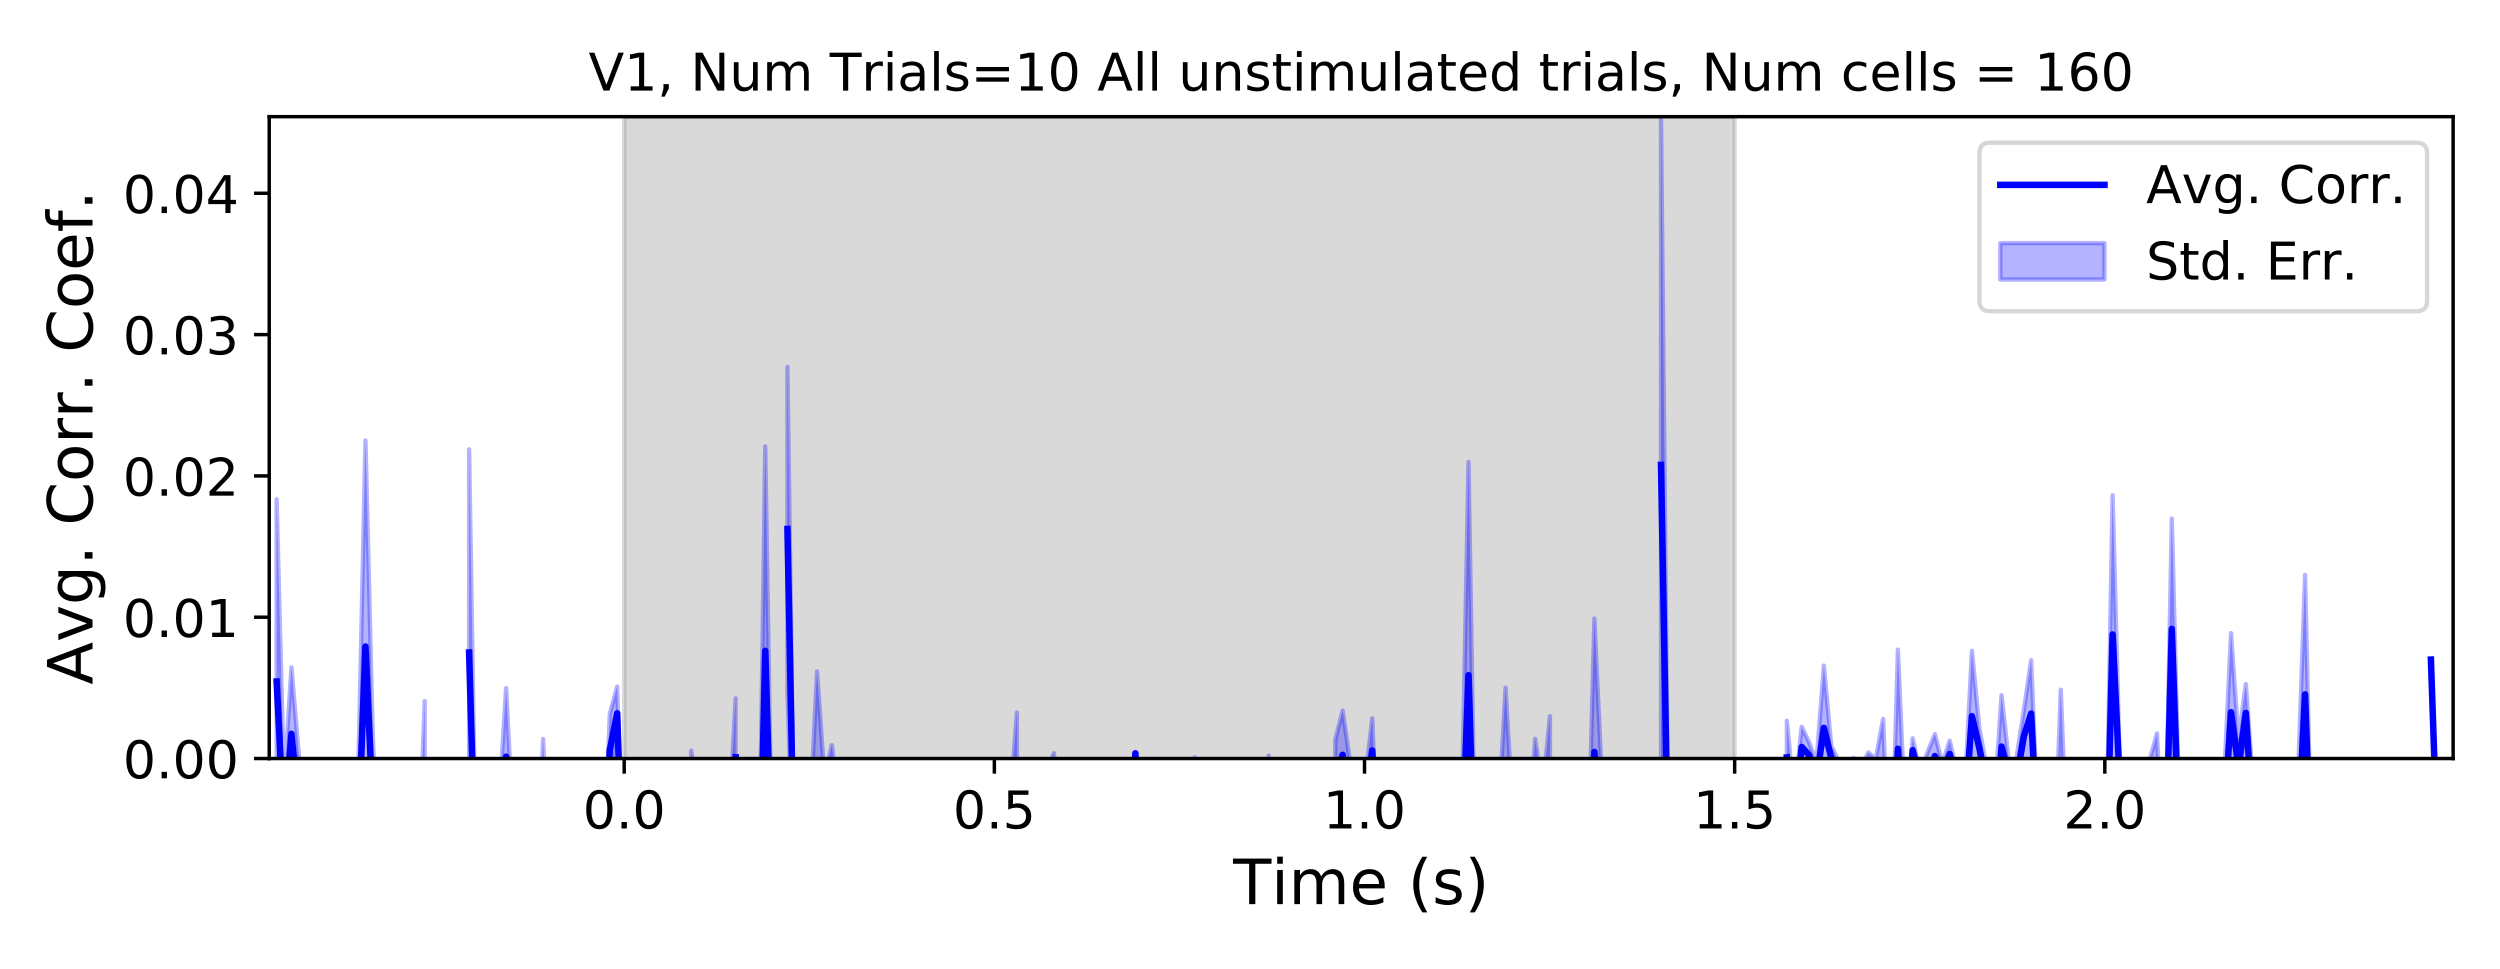 <?xml version="1.0" encoding="utf-8" standalone="no"?>
<!DOCTYPE svg PUBLIC "-//W3C//DTD SVG 1.1//EN"
  "http://www.w3.org/Graphics/SVG/1.1/DTD/svg11.dtd">
<!-- Created with matplotlib (https://matplotlib.org/) -->
<svg height="223.2pt" version="1.1" viewBox="0 0 576 223.2" width="576pt" xmlns="http://www.w3.org/2000/svg" xmlns:xlink="http://www.w3.org/1999/xlink">
 <defs>
  <style type="text/css">
*{stroke-linecap:butt;stroke-linejoin:round;}
  </style>
 </defs>
 <g id="figure_1">
  <g id="patch_1">
   <path d="M 0 223.2 
L 576 223.2 
L 576 0 
L 0 0 
z
" style="fill:#ffffff;"/>
  </g>
  <g id="axes_1">
   <g id="patch_2">
    <path d="M 62.03 174.76 
L 565.2 174.76 
L 565.2 26.88 
L 62.03 26.88 
z
" style="fill:#ffffff;"/>
   </g>
   <g id="PolyCollection_1">
    <path clip-path="url(#p600bf8680e)" d="M 143.816 266.775 
L 143.816 26.88 
L 399.666 26.88 
L 399.666 266.775 
L 399.666 266.775 
L 143.816 266.775 
z
" style="fill:#808080;fill-opacity:0.3;stroke:#808080;stroke-opacity:0.3;"/>
   </g>
   <g id="PolyCollection_2">
    <path clip-path="url(#p600bf8680e)" d="M 63.736 115.037 
L 63.736 198.993 
L 65.441 200.679 
L 67.147 184.41 
L 68.853 197.643 
L 70.558 207.416 
L 72.264 207.645 
L 73.97 207.645 
L 73.97 207.645 
L 73.97 207.645 
L 72.264 207.645 
L 70.558 188.658 
L 68.853 173.956 
L 67.147 153.76 
L 65.441 180.651 
L 63.736 115.037 
z
" style="fill:#0000ff;fill-opacity:0.3;stroke:#0000ff;stroke-opacity:0.3;"/>
    <path clip-path="url(#p600bf8680e)" d="M 80.792 208.006 
L 80.792 212.677 
L 82.498 206.455 
L 84.204 196.431 
L 85.909 202.317 
L 87.615 209.839 
L 89.321 211.862 
L 89.321 196.82 
L 89.321 196.82 
L 87.615 205.893 
L 85.909 170.189 
L 84.204 101.499 
L 82.498 180.061 
L 80.792 208.006 
z
" style="fill:#0000ff;fill-opacity:0.3;stroke:#0000ff;stroke-opacity:0.3;"/>
    <path clip-path="url(#p600bf8680e)" d="M 94.438 207.645 
L 94.438 207.645 
L 96.143 207.645 
L 97.849 213.146 
L 97.849 161.51 
L 97.849 161.51 
L 96.143 207.645 
L 94.438 207.645 
z
" style="fill:#0000ff;fill-opacity:0.3;stroke:#0000ff;stroke-opacity:0.3;"/>
    <path clip-path="url(#p600bf8680e)" d="M 101.26 212.033 
L 101.26 218.373 
L 102.966 207.645 
L 102.966 207.645 
L 102.966 207.645 
L 101.26 212.033 
z
" style="fill:#0000ff;fill-opacity:0.3;stroke:#0000ff;stroke-opacity:0.3;"/>
    <path clip-path="url(#p600bf8680e)" d="M 108.083 103.531 
L 108.083 197.127 
L 109.789 211.654 
L 111.494 208.567 
L 113.2 200.535 
L 114.905 202.766 
L 116.611 190.161 
L 118.317 205.148 
L 120.022 194.676 
L 121.728 219.495 
L 123.434 207.645 
L 125.139 201.229 
L 126.845 207.645 
L 126.845 207.645 
L 126.845 207.645 
L 125.139 170.252 
L 123.434 207.645 
L 121.728 192.12 
L 120.022 183.347 
L 118.317 192.304 
L 116.611 158.527 
L 114.905 186.304 
L 113.2 187.105 
L 111.494 182.092 
L 109.789 208.05 
L 108.083 103.531 
z
" style="fill:#0000ff;fill-opacity:0.3;stroke:#0000ff;stroke-opacity:0.3;"/>
    <path clip-path="url(#p600bf8680e)" d="M 133.668 214.866 
L 133.668 214.866 
L 133.668 214.866 
L 133.668 214.866 
z
" style="fill:#0000ff;fill-opacity:0.3;stroke:#0000ff;stroke-opacity:0.3;"/>
    <path clip-path="url(#p600bf8680e)" d="M 137.079 207.645 
L 137.079 207.645 
L 138.785 207.645 
L 140.49 181.188 
L 142.196 170.504 
L 143.902 221.212 
L 143.902 210.586 
L 143.902 210.586 
L 142.196 158.174 
L 140.49 164.521 
L 138.785 207.645 
L 137.079 207.645 
z
" style="fill:#0000ff;fill-opacity:0.3;stroke:#0000ff;stroke-opacity:0.3;"/>
    <path clip-path="url(#p600bf8680e)" d="M 147.313 207.645 
L 147.313 207.645 
L 149.019 207.645 
L 149.019 207.645 
L 149.019 207.645 
L 147.313 207.645 
z
" style="fill:#0000ff;fill-opacity:0.3;stroke:#0000ff;stroke-opacity:0.3;"/>
    <path clip-path="url(#p600bf8680e)" d="M 152.43 192.566 
L 152.43 207.064 
L 154.136 207.645 
L 155.841 207.645 
L 155.841 207.645 
L 155.841 207.645 
L 154.136 207.645 
L 152.43 192.566 
z
" style="fill:#0000ff;fill-opacity:0.3;stroke:#0000ff;stroke-opacity:0.3;"/>
    <path clip-path="url(#p600bf8680e)" d="M 159.253 172.955 
L 159.253 181.352 
L 160.958 191.83 
L 162.664 209.667 
L 164.37 207.645 
L 166.075 207.645 
L 167.781 205.141 
L 169.487 188.072 
L 169.487 160.878 
L 169.487 160.878 
L 167.781 193.051 
L 166.075 207.645 
L 164.37 207.645 
L 162.664 189.404 
L 160.958 183.093 
L 159.253 172.955 
z
" style="fill:#0000ff;fill-opacity:0.3;stroke:#0000ff;stroke-opacity:0.3;"/>
    <path clip-path="url(#p600bf8680e)" d="M 174.604 225.151 
L 174.604 225.151 
L 176.309 197.058 
L 178.015 207.645 
L 178.015 207.645 
L 178.015 207.645 
L 176.309 102.846 
L 174.604 225.151 
z
" style="fill:#0000ff;fill-opacity:0.3;stroke:#0000ff;stroke-opacity:0.3;"/>
    <path clip-path="url(#p600bf8680e)" d="M 181.426 84.53 
L 181.426 159.22 
L 183.132 210.701 
L 184.838 207.712 
L 186.543 209.165 
L 188.249 199.36 
L 189.955 196.275 
L 191.66 208.356 
L 193.366 204.595 
L 195.072 203.967 
L 196.777 201.41 
L 198.483 207.645 
L 200.189 208.821 
L 201.894 207.645 
L 203.6 223.69 
L 205.306 207.645 
L 207.011 206.568 
L 208.717 221.734 
L 210.423 193.58 
L 212.128 200.933 
L 213.834 207.645 
L 215.539 207.645 
L 217.245 210.89 
L 218.951 207.645 
L 218.951 207.645 
L 218.951 207.645 
L 217.245 197.684 
L 215.539 207.645 
L 213.834 207.645 
L 212.128 188.753 
L 210.423 178.115 
L 208.717 195.202 
L 207.011 195.703 
L 205.306 207.645 
L 203.6 209.266 
L 201.894 207.645 
L 200.189 207.729 
L 198.483 207.645 
L 196.777 180.955 
L 195.072 184.166 
L 193.366 185.696 
L 191.66 171.676 
L 189.955 179.397 
L 188.249 154.701 
L 186.543 189.599 
L 184.838 199.582 
L 183.132 207.954 
L 181.426 84.53 
z
" style="fill:#0000ff;fill-opacity:0.3;stroke:#0000ff;stroke-opacity:0.3;"/>
    <path clip-path="url(#p600bf8680e)" d="M 222.362 207.645 
L 222.362 207.645 
L 224.068 207.645 
L 225.773 207.645 
L 227.479 207.645 
L 229.185 207.645 
L 230.89 207.723 
L 232.596 206.934 
L 234.302 193.67 
L 234.302 164.168 
L 234.302 164.168 
L 232.596 186.35 
L 230.89 194.819 
L 229.185 207.645 
L 227.479 207.645 
L 225.773 207.645 
L 224.068 207.645 
L 222.362 207.645 
z
" style="fill:#0000ff;fill-opacity:0.3;stroke:#0000ff;stroke-opacity:0.3;"/>
    <path clip-path="url(#p600bf8680e)" d="M 237.713 207.645 
L 237.713 207.645 
L 239.419 207.941 
L 241.124 190.762 
L 242.83 187.992 
L 244.536 206.022 
L 246.241 213.378 
L 247.947 225.531 
L 247.947 210.714 
L 247.947 210.714 
L 246.241 208.496 
L 244.536 196.879 
L 242.83 173.547 
L 241.124 177.327 
L 239.419 194.813 
L 237.713 207.645 
z
" style="fill:#0000ff;fill-opacity:0.3;stroke:#0000ff;stroke-opacity:0.3;"/>
    <path clip-path="url(#p600bf8680e)" d="M 251.358 207.645 
L 251.358 207.645 
L 253.064 214.683 
L 254.77 212.913 
L 256.475 220.394 
L 256.475 212.803 
L 256.475 212.803 
L 254.77 201.774 
L 253.064 209.38 
L 251.358 207.645 
z
" style="fill:#0000ff;fill-opacity:0.3;stroke:#0000ff;stroke-opacity:0.3;"/>
    <path clip-path="url(#p600bf8680e)" d="M 259.887 207.645 
L 259.887 207.645 
L 261.592 173.563 
L 263.298 207.645 
L 265.004 207.645 
L 266.709 207.645 
L 268.415 207.645 
L 270.121 207.645 
L 271.826 207.645 
L 273.532 212.38 
L 275.238 204.293 
L 276.943 207.645 
L 278.649 207.645 
L 278.649 207.645 
L 278.649 207.645 
L 276.943 207.645 
L 275.238 174.459 
L 273.532 209.207 
L 271.826 207.645 
L 270.121 207.645 
L 268.415 207.645 
L 266.709 207.645 
L 265.004 207.645 
L 263.298 207.645 
L 261.592 173.563 
L 259.887 207.645 
z
" style="fill:#0000ff;fill-opacity:0.3;stroke:#0000ff;stroke-opacity:0.3;"/>
    <path clip-path="url(#p600bf8680e)" d="M 282.06 207.645 
L 282.06 207.645 
L 283.766 207.645 
L 285.472 257.17 
L 287.177 266.775 
L 288.883 230.628 
L 288.883 230.628 
L 288.883 230.628 
L 287.177 224.491 
L 285.472 226.661 
L 283.766 207.645 
L 282.06 207.645 
z
" style="fill:#0000ff;fill-opacity:0.3;stroke:#0000ff;stroke-opacity:0.3;"/>
    <path clip-path="url(#p600bf8680e)" d="M 292.294 174.068 
L 292.294 197.789 
L 294 225.858 
L 294 194.978 
L 294 194.978 
L 292.294 174.068 
z
" style="fill:#0000ff;fill-opacity:0.3;stroke:#0000ff;stroke-opacity:0.3;"/>
    <path clip-path="url(#p600bf8680e)" d="M 299.117 207.737 
L 299.117 209.302 
L 300.823 211.84 
L 302.528 207.645 
L 302.528 207.645 
L 302.528 207.645 
L 300.823 177.968 
L 299.117 207.737 
z
" style="fill:#0000ff;fill-opacity:0.3;stroke:#0000ff;stroke-opacity:0.3;"/>
    <path clip-path="url(#p600bf8680e)" d="M 307.645 170.431 
L 307.645 189.519 
L 309.351 184.091 
L 311.057 210.598 
L 312.762 202.045 
L 314.468 192.992 
L 316.173 180.338 
L 317.879 207.645 
L 319.585 209.71 
L 321.29 209.099 
L 322.996 207.777 
L 324.702 207.428 
L 326.407 217.882 
L 328.113 207.351 
L 329.819 215.574 
L 331.524 217.806 
L 333.23 207.645 
L 333.23 207.645 
L 333.23 207.645 
L 331.524 209.388 
L 329.819 189.122 
L 328.113 201.191 
L 326.407 188.625 
L 324.702 201.151 
L 322.996 195.315 
L 321.29 207.701 
L 319.585 201.307 
L 317.879 207.645 
L 316.173 165.491 
L 314.468 180.223 
L 312.762 175.008 
L 311.057 175.583 
L 309.351 163.736 
L 307.645 170.431 
z
" style="fill:#0000ff;fill-opacity:0.3;stroke:#0000ff;stroke-opacity:0.3;"/>
    <path clip-path="url(#p600bf8680e)" d="M 336.641 194.819 
L 336.641 208.765 
L 338.347 204.703 
L 340.053 212.2 
L 341.758 217.951 
L 341.758 208.686 
L 341.758 208.686 
L 340.053 209.957 
L 338.347 106.432 
L 336.641 194.819 
z
" style="fill:#0000ff;fill-opacity:0.3;stroke:#0000ff;stroke-opacity:0.3;"/>
    <path clip-path="url(#p600bf8680e)" d="M 345.17 189.589 
L 345.17 211.334 
L 346.875 193.868 
L 348.581 205.078 
L 350.287 213.472 
L 351.992 207.346 
L 353.698 199.05 
L 355.404 202.854 
L 357.109 191.388 
L 357.109 164.997 
L 357.109 164.997 
L 355.404 182.348 
L 353.698 170.229 
L 351.992 197.648 
L 350.287 208.961 
L 348.581 188.006 
L 346.875 158.457 
L 345.17 189.589 
z
" style="fill:#0000ff;fill-opacity:0.3;stroke:#0000ff;stroke-opacity:0.3;"/>
    <path clip-path="url(#p600bf8680e)" d="M 362.226 207.645 
L 362.226 207.645 
L 363.932 207.645 
L 365.638 207.645 
L 367.343 204.014 
L 369.049 206.049 
L 370.755 221.726 
L 372.46 207.645 
L 372.46 207.645 
L 372.46 207.645 
L 370.755 210.061 
L 369.049 179.002 
L 367.343 142.496 
L 365.638 207.645 
L 363.932 207.645 
L 362.226 207.645 
z
" style="fill:#0000ff;fill-opacity:0.3;stroke:#0000ff;stroke-opacity:0.3;"/>
    <path clip-path="url(#p600bf8680e)" d="M 377.577 210.661 
L 377.577 221.502 
L 379.283 207.645 
L 379.283 207.645 
L 379.283 207.645 
L 377.577 210.661 
z
" style="fill:#0000ff;fill-opacity:0.3;stroke:#0000ff;stroke-opacity:0.3;"/>
    <path clip-path="url(#p600bf8680e)" d="M 382.694 26.88 
L 382.694 187.341 
L 384.4 207.305 
L 386.106 207.645 
L 386.106 207.645 
L 386.106 207.645 
L 384.4 197.445 
L 382.694 26.88 
z
" style="fill:#0000ff;fill-opacity:0.3;stroke:#0000ff;stroke-opacity:0.3;"/>
    <path clip-path="url(#p600bf8680e)" d="M 389.517 207.645 
L 389.517 207.645 
L 391.223 220.333 
L 392.928 207.645 
L 394.634 207.645 
L 396.34 207.645 
L 396.34 207.645 
L 396.34 207.645 
L 394.634 207.645 
L 392.928 207.645 
L 391.223 208.927 
L 389.517 207.645 
z
" style="fill:#0000ff;fill-opacity:0.3;stroke:#0000ff;stroke-opacity:0.3;"/>
    <path clip-path="url(#p600bf8680e)" d="M 399.751 207.645 
L 399.751 207.645 
L 401.457 207.645 
L 403.162 207.645 
L 404.868 207.645 
L 404.868 207.645 
L 404.868 207.645 
L 403.162 207.645 
L 401.457 207.645 
L 399.751 207.645 
z
" style="fill:#0000ff;fill-opacity:0.3;stroke:#0000ff;stroke-opacity:0.3;"/>
    <path clip-path="url(#p600bf8680e)" d="M 411.691 166.035 
L 411.691 182.949 
L 413.396 194.505 
L 415.102 176.767 
L 416.807 176.936 
L 418.513 183.5 
L 420.219 182.06 
L 421.924 177.404 
L 423.63 182.278 
L 425.336 186.299 
L 427.041 179.787 
L 428.747 181.157 
L 430.453 179.141 
L 432.158 186.153 
L 433.864 206.985 
L 435.57 207.645 
L 437.275 195.37 
L 438.981 205.262 
L 440.687 175.614 
L 442.392 181.917 
L 444.098 195.485 
L 445.804 179.295 
L 447.509 180.245 
L 449.215 176.803 
L 450.921 182.035 
L 452.626 193.287 
L 454.332 180.055 
L 456.038 177.011 
L 457.743 185.219 
L 459.449 206.864 
L 461.155 183.881 
L 462.86 181.242 
L 464.566 184.956 
L 466.272 175.728 
L 467.977 176.713 
L 469.683 204.074 
L 471.389 211.376 
L 473.094 207.744 
L 474.8 198.431 
L 476.506 207.455 
L 478.211 207.561 
L 479.917 207.645 
L 481.623 207.645 
L 483.328 207.645 
L 485.034 218.197 
L 486.74 178.253 
L 488.445 184.668 
L 490.151 190.413 
L 491.857 214.761 
L 493.562 185.359 
L 495.268 183.034 
L 496.974 192.841 
L 498.679 207.645 
L 500.385 170.322 
L 502.091 201.578 
L 503.796 202.686 
L 505.502 192.946 
L 505.502 180.625 
L 505.502 180.625 
L 503.796 189.539 
L 502.091 186.376 
L 500.385 119.479 
L 498.679 207.645 
L 496.974 168.972 
L 495.268 175.122 
L 493.562 178.93 
L 491.857 206.234 
L 490.151 181.046 
L 488.445 177.892 
L 486.74 114.118 
L 485.034 209.456 
L 483.328 207.645 
L 481.623 207.645 
L 479.917 207.645 
L 478.211 184.203 
L 476.506 201.962 
L 474.8 158.913 
L 473.094 205.794 
L 471.389 202.937 
L 469.683 193.054 
L 467.977 152.098 
L 466.272 163.773 
L 464.566 174.772 
L 462.86 175.626 
L 461.155 160.154 
L 459.449 185.589 
L 457.743 177 
L 456.038 167.703 
L 454.332 149.967 
L 452.626 183.298 
L 450.921 177.959 
L 449.215 170.637 
L 447.509 175.9 
L 445.804 169.118 
L 444.098 173.306 
L 442.392 177.872 
L 440.687 170.104 
L 438.981 188.751 
L 437.275 149.667 
L 435.57 207.645 
L 433.864 165.625 
L 432.158 174.834 
L 430.453 173.361 
L 428.747 176.939 
L 427.041 174.598 
L 425.336 180.272 
L 423.63 175.317 
L 421.924 171.825 
L 420.219 153.354 
L 418.513 175.685 
L 416.807 170.991 
L 415.102 167.445 
L 413.396 183.901 
L 411.691 166.035 
z
" style="fill:#0000ff;fill-opacity:0.3;stroke:#0000ff;stroke-opacity:0.3;"/>
    <path clip-path="url(#p600bf8680e)" d="M 508.913 211.838 
L 508.913 232.084 
L 510.619 210.685 
L 512.325 198.916 
L 514.03 182.308 
L 515.736 183.242 
L 517.441 170.93 
L 519.147 199.579 
L 520.853 207.645 
L 522.558 205.396 
L 524.264 214.889 
L 524.264 209.576 
L 524.264 209.576 
L 522.558 185.717 
L 520.853 207.645 
L 519.147 181.019 
L 517.441 157.606 
L 515.736 170.311 
L 514.03 145.867 
L 512.325 181.884 
L 510.619 207.952 
L 508.913 211.838 
z
" style="fill:#0000ff;fill-opacity:0.3;stroke:#0000ff;stroke-opacity:0.3;"/>
    <path clip-path="url(#p600bf8680e)" d="M 527.675 207.645 
L 527.675 207.645 
L 529.381 206.619 
L 531.087 187.522 
L 532.792 207.645 
L 534.498 207.645 
L 536.204 198.737 
L 537.909 193.694 
L 539.615 210.292 
L 541.321 225.271 
L 543.026 215.444 
L 544.732 213.546 
L 546.438 206.002 
L 548.143 214.417 
L 549.849 214.592 
L 551.555 207.645 
L 553.26 210.023 
L 554.966 217.82 
L 556.672 225.589 
L 556.672 210.724 
L 556.672 210.724 
L 554.966 207.206 
L 553.26 197.106 
L 551.555 207.645 
L 549.849 208.347 
L 548.143 208.807 
L 546.438 191.383 
L 544.732 176.897 
L 543.026 208.433 
L 541.321 212.127 
L 539.615 208.015 
L 537.909 175.439 
L 536.204 180.053 
L 534.498 207.645 
L 532.792 207.645 
L 531.087 132.468 
L 529.381 181.167 
L 527.675 207.645 
z
" style="fill:#0000ff;fill-opacity:0.3;stroke:#0000ff;stroke-opacity:0.3;"/>
    <path clip-path="url(#p600bf8680e)" d="M 560.083 151.966 
L 560.083 151.966 
L 561.789 209.436 
L 563.494 207.645 
L 563.494 207.645 
L 563.494 207.645 
L 561.789 194.179 
L 560.083 151.966 
z
" style="fill:#0000ff;fill-opacity:0.3;stroke:#0000ff;stroke-opacity:0.3;"/>
   </g>
   <g id="matplotlib.axis_1">
    <g id="xtick_1">
     <g id="line2d_1">
      <defs>
       <path d="M 0 0 
L 0 3.5 
" id="m09fbb7db2d" style="stroke:#000000;stroke-width:0.8;"/>
      </defs>
      <g>
       <use style="stroke:#000000;stroke-width:0.8;" x="143.816" xlink:href="#m09fbb7db2d" y="174.76"/>
      </g>
     </g>
     <g id="text_1">
      <!-- 0.0 -->
      <defs>
       <path d="M 31.781 66.406 
Q 24.172 66.406 20.328 58.906 
Q 16.5 51.422 16.5 36.375 
Q 16.5 21.391 20.328 13.891 
Q 24.172 6.391 31.781 6.391 
Q 39.453 6.391 43.281 13.891 
Q 47.125 21.391 47.125 36.375 
Q 47.125 51.422 43.281 58.906 
Q 39.453 66.406 31.781 66.406 
z
M 31.781 74.219 
Q 44.047 74.219 50.516 64.516 
Q 56.984 54.828 56.984 36.375 
Q 56.984 17.969 50.516 8.266 
Q 44.047 -1.422 31.781 -1.422 
Q 19.531 -1.422 13.062 8.266 
Q 6.594 17.969 6.594 36.375 
Q 6.594 54.828 13.062 64.516 
Q 19.531 74.219 31.781 74.219 
z
" id="DejaVuSans-48"/>
       <path d="M 10.688 12.406 
L 21 12.406 
L 21 0 
L 10.688 0 
z
" id="DejaVuSans-46"/>
      </defs>
      <g transform="translate(134.275 190.878)scale(0.12 -0.12)">
       <use xlink:href="#DejaVuSans-48"/>
       <use x="63.623" xlink:href="#DejaVuSans-46"/>
       <use x="95.41" xlink:href="#DejaVuSans-48"/>
      </g>
     </g>
    </g>
    <g id="xtick_2">
     <g id="line2d_2">
      <g>
       <use style="stroke:#000000;stroke-width:0.8;" x="229.099" xlink:href="#m09fbb7db2d" y="174.76"/>
      </g>
     </g>
     <g id="text_2">
      <!-- 0.5 -->
      <defs>
       <path d="M 10.797 72.906 
L 49.516 72.906 
L 49.516 64.594 
L 19.828 64.594 
L 19.828 46.734 
Q 21.969 47.469 24.109 47.828 
Q 26.266 48.188 28.422 48.188 
Q 40.625 48.188 47.75 41.5 
Q 54.891 34.812 54.891 23.391 
Q 54.891 11.625 47.562 5.094 
Q 40.234 -1.422 26.906 -1.422 
Q 22.312 -1.422 17.547 -0.641 
Q 12.797 0.141 7.719 1.703 
L 7.719 11.625 
Q 12.109 9.234 16.797 8.062 
Q 21.484 6.891 26.703 6.891 
Q 35.156 6.891 40.078 11.328 
Q 45.016 15.766 45.016 23.391 
Q 45.016 31 40.078 35.438 
Q 35.156 39.891 26.703 39.891 
Q 22.75 39.891 18.812 39.016 
Q 14.891 38.141 10.797 36.281 
z
" id="DejaVuSans-53"/>
      </defs>
      <g transform="translate(219.558 190.878)scale(0.12 -0.12)">
       <use xlink:href="#DejaVuSans-48"/>
       <use x="63.623" xlink:href="#DejaVuSans-46"/>
       <use x="95.41" xlink:href="#DejaVuSans-53"/>
      </g>
     </g>
    </g>
    <g id="xtick_3">
     <g id="line2d_3">
      <g>
       <use style="stroke:#000000;stroke-width:0.8;" x="314.383" xlink:href="#m09fbb7db2d" y="174.76"/>
      </g>
     </g>
     <g id="text_3">
      <!-- 1.0 -->
      <defs>
       <path d="M 12.406 8.297 
L 28.516 8.297 
L 28.516 63.922 
L 10.984 60.406 
L 10.984 69.391 
L 28.422 72.906 
L 38.281 72.906 
L 38.281 8.297 
L 54.391 8.297 
L 54.391 0 
L 12.406 0 
z
" id="DejaVuSans-49"/>
      </defs>
      <g transform="translate(304.841 190.878)scale(0.12 -0.12)">
       <use xlink:href="#DejaVuSans-49"/>
       <use x="63.623" xlink:href="#DejaVuSans-46"/>
       <use x="95.41" xlink:href="#DejaVuSans-48"/>
      </g>
     </g>
    </g>
    <g id="xtick_4">
     <g id="line2d_4">
      <g>
       <use style="stroke:#000000;stroke-width:0.8;" x="399.666" xlink:href="#m09fbb7db2d" y="174.76"/>
      </g>
     </g>
     <g id="text_4">
      <!-- 1.5 -->
      <g transform="translate(390.124 190.878)scale(0.12 -0.12)">
       <use xlink:href="#DejaVuSans-49"/>
       <use x="63.623" xlink:href="#DejaVuSans-46"/>
       <use x="95.41" xlink:href="#DejaVuSans-53"/>
      </g>
     </g>
    </g>
    <g id="xtick_5">
     <g id="line2d_5">
      <g>
       <use style="stroke:#000000;stroke-width:0.8;" x="484.949" xlink:href="#m09fbb7db2d" y="174.76"/>
      </g>
     </g>
     <g id="text_5">
      <!-- 2.0 -->
      <defs>
       <path d="M 19.188 8.297 
L 53.609 8.297 
L 53.609 0 
L 7.328 0 
L 7.328 8.297 
Q 12.938 14.109 22.625 23.891 
Q 32.328 33.688 34.812 36.531 
Q 39.547 41.844 41.422 45.531 
Q 43.312 49.219 43.312 52.781 
Q 43.312 58.594 39.234 62.25 
Q 35.156 65.922 28.609 65.922 
Q 23.969 65.922 18.812 64.312 
Q 13.672 62.703 7.812 59.422 
L 7.812 69.391 
Q 13.766 71.781 18.938 73 
Q 24.125 74.219 28.422 74.219 
Q 39.75 74.219 46.484 68.547 
Q 53.219 62.891 53.219 53.422 
Q 53.219 48.922 51.531 44.891 
Q 49.859 40.875 45.406 35.406 
Q 44.188 33.984 37.641 27.219 
Q 31.109 20.453 19.188 8.297 
z
" id="DejaVuSans-50"/>
      </defs>
      <g transform="translate(475.407 190.878)scale(0.12 -0.12)">
       <use xlink:href="#DejaVuSans-50"/>
       <use x="63.623" xlink:href="#DejaVuSans-46"/>
       <use x="95.41" xlink:href="#DejaVuSans-48"/>
      </g>
     </g>
    </g>
    <g id="text_6">
     <!-- Time (s) -->
     <defs>
      <path d="M -0.297 72.906 
L 61.375 72.906 
L 61.375 64.594 
L 35.5 64.594 
L 35.5 0 
L 25.594 0 
L 25.594 64.594 
L -0.297 64.594 
z
" id="DejaVuSans-84"/>
      <path d="M 9.422 54.688 
L 18.406 54.688 
L 18.406 0 
L 9.422 0 
z
M 9.422 75.984 
L 18.406 75.984 
L 18.406 64.594 
L 9.422 64.594 
z
" id="DejaVuSans-105"/>
      <path d="M 52 44.188 
Q 55.375 50.25 60.062 53.125 
Q 64.75 56 71.094 56 
Q 79.641 56 84.281 50.016 
Q 88.922 44.047 88.922 33.016 
L 88.922 0 
L 79.891 0 
L 79.891 32.719 
Q 79.891 40.578 77.094 44.375 
Q 74.312 48.188 68.609 48.188 
Q 61.625 48.188 57.562 43.547 
Q 53.516 38.922 53.516 30.906 
L 53.516 0 
L 44.484 0 
L 44.484 32.719 
Q 44.484 40.625 41.703 44.406 
Q 38.922 48.188 33.109 48.188 
Q 26.219 48.188 22.156 43.531 
Q 18.109 38.875 18.109 30.906 
L 18.109 0 
L 9.078 0 
L 9.078 54.688 
L 18.109 54.688 
L 18.109 46.188 
Q 21.188 51.219 25.484 53.609 
Q 29.781 56 35.688 56 
Q 41.656 56 45.828 52.969 
Q 50 49.953 52 44.188 
z
" id="DejaVuSans-109"/>
      <path d="M 56.203 29.594 
L 56.203 25.203 
L 14.891 25.203 
Q 15.484 15.922 20.484 11.062 
Q 25.484 6.203 34.422 6.203 
Q 39.594 6.203 44.453 7.469 
Q 49.312 8.734 54.109 11.281 
L 54.109 2.781 
Q 49.266 0.734 44.188 -0.344 
Q 39.109 -1.422 33.891 -1.422 
Q 20.797 -1.422 13.156 6.188 
Q 5.516 13.812 5.516 26.812 
Q 5.516 40.234 12.766 48.109 
Q 20.016 56 32.328 56 
Q 43.359 56 49.781 48.891 
Q 56.203 41.797 56.203 29.594 
z
M 47.219 32.234 
Q 47.125 39.594 43.094 43.984 
Q 39.062 48.391 32.422 48.391 
Q 24.906 48.391 20.391 44.141 
Q 15.875 39.891 15.188 32.172 
z
" id="DejaVuSans-101"/>
      <path id="DejaVuSans-32"/>
      <path d="M 31 75.875 
Q 24.469 64.656 21.281 53.656 
Q 18.109 42.672 18.109 31.391 
Q 18.109 20.125 21.312 9.062 
Q 24.516 -2 31 -13.188 
L 23.188 -13.188 
Q 15.875 -1.703 12.234 9.375 
Q 8.594 20.453 8.594 31.391 
Q 8.594 42.281 12.203 53.312 
Q 15.828 64.359 23.188 75.875 
z
" id="DejaVuSans-40"/>
      <path d="M 44.281 53.078 
L 44.281 44.578 
Q 40.484 46.531 36.375 47.5 
Q 32.281 48.484 27.875 48.484 
Q 21.188 48.484 17.844 46.438 
Q 14.5 44.391 14.5 40.281 
Q 14.5 37.156 16.891 35.375 
Q 19.281 33.594 26.516 31.984 
L 29.594 31.297 
Q 39.156 29.25 43.188 25.516 
Q 47.219 21.781 47.219 15.094 
Q 47.219 7.469 41.188 3.016 
Q 35.156 -1.422 24.609 -1.422 
Q 20.219 -1.422 15.453 -0.562 
Q 10.688 0.297 5.422 2 
L 5.422 11.281 
Q 10.406 8.688 15.234 7.391 
Q 20.062 6.109 24.812 6.109 
Q 31.156 6.109 34.562 8.281 
Q 37.984 10.453 37.984 14.406 
Q 37.984 18.062 35.516 20.016 
Q 33.062 21.969 24.703 23.781 
L 21.578 24.516 
Q 13.234 26.266 9.516 29.906 
Q 5.812 33.547 5.812 39.891 
Q 5.812 47.609 11.281 51.797 
Q 16.75 56 26.812 56 
Q 31.781 56 36.172 55.266 
Q 40.578 54.547 44.281 53.078 
z
" id="DejaVuSans-115"/>
      <path d="M 8.016 75.875 
L 15.828 75.875 
Q 23.141 64.359 26.781 53.312 
Q 30.422 42.281 30.422 31.391 
Q 30.422 20.453 26.781 9.375 
Q 23.141 -1.703 15.828 -13.188 
L 8.016 -13.188 
Q 14.5 -2 17.703 9.062 
Q 20.906 20.125 20.906 31.391 
Q 20.906 42.672 17.703 53.656 
Q 14.5 64.656 8.016 75.875 
z
" id="DejaVuSans-41"/>
     </defs>
     <g transform="translate(284.12 208.315)scale(0.144 -0.144)">
      <use xlink:href="#DejaVuSans-84"/>
      <use x="61.037" xlink:href="#DejaVuSans-105"/>
      <use x="88.82" xlink:href="#DejaVuSans-109"/>
      <use x="186.232" xlink:href="#DejaVuSans-101"/>
      <use x="247.756" xlink:href="#DejaVuSans-32"/>
      <use x="279.543" xlink:href="#DejaVuSans-40"/>
      <use x="318.557" xlink:href="#DejaVuSans-115"/>
      <use x="370.656" xlink:href="#DejaVuSans-41"/>
     </g>
    </g>
   </g>
   <g id="matplotlib.axis_2">
    <g id="ytick_1">
     <g id="line2d_6">
      <defs>
       <path d="M 0 0 
L -3.5 0 
" id="mec4d82c463" style="stroke:#000000;stroke-width:0.8;"/>
      </defs>
      <g>
       <use style="stroke:#000000;stroke-width:0.8;" x="62.03" xlink:href="#mec4d82c463" y="174.76"/>
      </g>
     </g>
     <g id="text_7">
      <!-- 0.00 -->
      <g transform="translate(28.311 179.319)scale(0.12 -0.12)">
       <use xlink:href="#DejaVuSans-48"/>
       <use x="63.623" xlink:href="#DejaVuSans-46"/>
       <use x="95.41" xlink:href="#DejaVuSans-48"/>
       <use x="159.033" xlink:href="#DejaVuSans-48"/>
      </g>
     </g>
    </g>
    <g id="ytick_2">
     <g id="line2d_7">
      <g>
       <use style="stroke:#000000;stroke-width:0.8;" x="62.03" xlink:href="#mec4d82c463" y="142.204"/>
      </g>
     </g>
     <g id="text_8">
      <!-- 0.01 -->
      <g transform="translate(28.311 146.763)scale(0.12 -0.12)">
       <use xlink:href="#DejaVuSans-48"/>
       <use x="63.623" xlink:href="#DejaVuSans-46"/>
       <use x="95.41" xlink:href="#DejaVuSans-48"/>
       <use x="159.033" xlink:href="#DejaVuSans-49"/>
      </g>
     </g>
    </g>
    <g id="ytick_3">
     <g id="line2d_8">
      <g>
       <use style="stroke:#000000;stroke-width:0.8;" x="62.03" xlink:href="#mec4d82c463" y="109.648"/>
      </g>
     </g>
     <g id="text_9">
      <!-- 0.02 -->
      <g transform="translate(28.311 114.207)scale(0.12 -0.12)">
       <use xlink:href="#DejaVuSans-48"/>
       <use x="63.623" xlink:href="#DejaVuSans-46"/>
       <use x="95.41" xlink:href="#DejaVuSans-48"/>
       <use x="159.033" xlink:href="#DejaVuSans-50"/>
      </g>
     </g>
    </g>
    <g id="ytick_4">
     <g id="line2d_9">
      <g>
       <use style="stroke:#000000;stroke-width:0.8;" x="62.03" xlink:href="#mec4d82c463" y="77.091"/>
      </g>
     </g>
     <g id="text_10">
      <!-- 0.03 -->
      <defs>
       <path d="M 40.578 39.312 
Q 47.656 37.797 51.625 33 
Q 55.609 28.219 55.609 21.188 
Q 55.609 10.406 48.188 4.484 
Q 40.766 -1.422 27.094 -1.422 
Q 22.516 -1.422 17.656 -0.516 
Q 12.797 0.391 7.625 2.203 
L 7.625 11.719 
Q 11.719 9.328 16.594 8.109 
Q 21.484 6.891 26.812 6.891 
Q 36.078 6.891 40.938 10.547 
Q 45.797 14.203 45.797 21.188 
Q 45.797 27.641 41.281 31.266 
Q 36.766 34.906 28.719 34.906 
L 20.219 34.906 
L 20.219 43.016 
L 29.109 43.016 
Q 36.375 43.016 40.234 45.922 
Q 44.094 48.828 44.094 54.297 
Q 44.094 59.906 40.109 62.906 
Q 36.141 65.922 28.719 65.922 
Q 24.656 65.922 20.016 65.031 
Q 15.375 64.156 9.812 62.312 
L 9.812 71.094 
Q 15.438 72.656 20.344 73.438 
Q 25.25 74.219 29.594 74.219 
Q 40.828 74.219 47.359 69.109 
Q 53.906 64.016 53.906 55.328 
Q 53.906 49.266 50.438 45.094 
Q 46.969 40.922 40.578 39.312 
z
" id="DejaVuSans-51"/>
      </defs>
      <g transform="translate(28.311 81.65)scale(0.12 -0.12)">
       <use xlink:href="#DejaVuSans-48"/>
       <use x="63.623" xlink:href="#DejaVuSans-46"/>
       <use x="95.41" xlink:href="#DejaVuSans-48"/>
       <use x="159.033" xlink:href="#DejaVuSans-51"/>
      </g>
     </g>
    </g>
    <g id="ytick_5">
     <g id="line2d_10">
      <g>
       <use style="stroke:#000000;stroke-width:0.8;" x="62.03" xlink:href="#mec4d82c463" y="44.535"/>
      </g>
     </g>
     <g id="text_11">
      <!-- 0.04 -->
      <defs>
       <path d="M 37.797 64.312 
L 12.891 25.391 
L 37.797 25.391 
z
M 35.203 72.906 
L 47.609 72.906 
L 47.609 25.391 
L 58.016 25.391 
L 58.016 17.188 
L 47.609 17.188 
L 47.609 0 
L 37.797 0 
L 37.797 17.188 
L 4.891 17.188 
L 4.891 26.703 
z
" id="DejaVuSans-52"/>
      </defs>
      <g transform="translate(28.311 49.094)scale(0.12 -0.12)">
       <use xlink:href="#DejaVuSans-48"/>
       <use x="63.623" xlink:href="#DejaVuSans-46"/>
       <use x="95.41" xlink:href="#DejaVuSans-48"/>
       <use x="159.033" xlink:href="#DejaVuSans-52"/>
      </g>
     </g>
    </g>
    <g id="text_12">
     <!-- Avg. Corr. Coef. -->
     <defs>
      <path d="M 34.188 63.188 
L 20.797 26.906 
L 47.609 26.906 
z
M 28.609 72.906 
L 39.797 72.906 
L 67.578 0 
L 57.328 0 
L 50.688 18.703 
L 17.828 18.703 
L 11.188 0 
L 0.781 0 
z
" id="DejaVuSans-65"/>
      <path d="M 2.984 54.688 
L 12.5 54.688 
L 29.594 8.797 
L 46.688 54.688 
L 56.203 54.688 
L 35.688 0 
L 23.484 0 
z
" id="DejaVuSans-118"/>
      <path d="M 45.406 27.984 
Q 45.406 37.75 41.375 43.109 
Q 37.359 48.484 30.078 48.484 
Q 22.859 48.484 18.828 43.109 
Q 14.797 37.75 14.797 27.984 
Q 14.797 18.266 18.828 12.891 
Q 22.859 7.516 30.078 7.516 
Q 37.359 7.516 41.375 12.891 
Q 45.406 18.266 45.406 27.984 
z
M 54.391 6.781 
Q 54.391 -7.172 48.188 -13.984 
Q 42 -20.797 29.203 -20.797 
Q 24.469 -20.797 20.266 -20.094 
Q 16.062 -19.391 12.109 -17.922 
L 12.109 -9.188 
Q 16.062 -11.328 19.922 -12.344 
Q 23.781 -13.375 27.781 -13.375 
Q 36.625 -13.375 41.016 -8.766 
Q 45.406 -4.156 45.406 5.172 
L 45.406 9.625 
Q 42.625 4.781 38.281 2.391 
Q 33.938 0 27.875 0 
Q 17.828 0 11.672 7.656 
Q 5.516 15.328 5.516 27.984 
Q 5.516 40.672 11.672 48.328 
Q 17.828 56 27.875 56 
Q 33.938 56 38.281 53.609 
Q 42.625 51.219 45.406 46.391 
L 45.406 54.688 
L 54.391 54.688 
z
" id="DejaVuSans-103"/>
      <path d="M 64.406 67.281 
L 64.406 56.891 
Q 59.422 61.531 53.781 63.812 
Q 48.141 66.109 41.797 66.109 
Q 29.297 66.109 22.656 58.469 
Q 16.016 50.828 16.016 36.375 
Q 16.016 21.969 22.656 14.328 
Q 29.297 6.688 41.797 6.688 
Q 48.141 6.688 53.781 8.984 
Q 59.422 11.281 64.406 15.922 
L 64.406 5.609 
Q 59.234 2.094 53.438 0.328 
Q 47.656 -1.422 41.219 -1.422 
Q 24.656 -1.422 15.125 8.703 
Q 5.609 18.844 5.609 36.375 
Q 5.609 53.953 15.125 64.078 
Q 24.656 74.219 41.219 74.219 
Q 47.75 74.219 53.531 72.484 
Q 59.328 70.75 64.406 67.281 
z
" id="DejaVuSans-67"/>
      <path d="M 30.609 48.391 
Q 23.391 48.391 19.188 42.75 
Q 14.984 37.109 14.984 27.297 
Q 14.984 17.484 19.156 11.844 
Q 23.344 6.203 30.609 6.203 
Q 37.797 6.203 41.984 11.859 
Q 46.188 17.531 46.188 27.297 
Q 46.188 37.016 41.984 42.703 
Q 37.797 48.391 30.609 48.391 
z
M 30.609 56 
Q 42.328 56 49.016 48.375 
Q 55.719 40.766 55.719 27.297 
Q 55.719 13.875 49.016 6.219 
Q 42.328 -1.422 30.609 -1.422 
Q 18.844 -1.422 12.172 6.219 
Q 5.516 13.875 5.516 27.297 
Q 5.516 40.766 12.172 48.375 
Q 18.844 56 30.609 56 
z
" id="DejaVuSans-111"/>
      <path d="M 41.109 46.297 
Q 39.594 47.172 37.812 47.578 
Q 36.031 48 33.891 48 
Q 26.266 48 22.188 43.047 
Q 18.109 38.094 18.109 28.812 
L 18.109 0 
L 9.078 0 
L 9.078 54.688 
L 18.109 54.688 
L 18.109 46.188 
Q 20.953 51.172 25.484 53.578 
Q 30.031 56 36.531 56 
Q 37.453 56 38.578 55.875 
Q 39.703 55.766 41.062 55.516 
z
" id="DejaVuSans-114"/>
      <path d="M 37.109 75.984 
L 37.109 68.5 
L 28.516 68.5 
Q 23.688 68.5 21.797 66.547 
Q 19.922 64.594 19.922 59.516 
L 19.922 54.688 
L 34.719 54.688 
L 34.719 47.703 
L 19.922 47.703 
L 19.922 0 
L 10.891 0 
L 10.891 47.703 
L 2.297 47.703 
L 2.297 54.688 
L 10.891 54.688 
L 10.891 58.5 
Q 10.891 67.625 15.141 71.797 
Q 19.391 75.984 28.609 75.984 
z
" id="DejaVuSans-102"/>
     </defs>
     <g transform="translate(21.317 157.745)rotate(-90)scale(0.144 -0.144)">
      <use xlink:href="#DejaVuSans-65"/>
      <use x="68.33" xlink:href="#DejaVuSans-118"/>
      <use x="127.51" xlink:href="#DejaVuSans-103"/>
      <use x="190.986" xlink:href="#DejaVuSans-46"/>
      <use x="222.773" xlink:href="#DejaVuSans-32"/>
      <use x="254.561" xlink:href="#DejaVuSans-67"/>
      <use x="324.385" xlink:href="#DejaVuSans-111"/>
      <use x="385.566" xlink:href="#DejaVuSans-114"/>
      <use x="426.664" xlink:href="#DejaVuSans-114"/>
      <use x="467.637" xlink:href="#DejaVuSans-46"/>
      <use x="499.424" xlink:href="#DejaVuSans-32"/>
      <use x="531.211" xlink:href="#DejaVuSans-67"/>
      <use x="601.035" xlink:href="#DejaVuSans-111"/>
      <use x="662.217" xlink:href="#DejaVuSans-101"/>
      <use x="723.74" xlink:href="#DejaVuSans-102"/>
      <use x="758.836" xlink:href="#DejaVuSans-46"/>
     </g>
    </g>
   </g>
   <g id="line2d_11">
    <path clip-path="url(#p600bf8680e)" d="M 63.736 157.015 
L 65.441 190.665 
L 67.147 169.085 
L 68.853 185.8 
L 70.558 198.037 
L 72.264 207.645 
L 73.97 207.645 
M 80.792 210.342 
L 82.498 193.258 
L 84.204 148.965 
L 85.909 186.253 
L 87.615 207.866 
L 89.321 204.341 
M 94.438 207.645 
L 96.143 207.645 
L 97.849 187.328 
M 101.26 215.203 
L 102.966 207.645 
M 108.083 150.329 
L 109.789 209.852 
L 111.494 195.329 
L 113.2 193.82 
L 114.905 194.535 
L 116.611 174.344 
L 118.317 198.726 
L 120.022 189.012 
L 121.728 205.807 
L 123.434 207.645 
L 125.139 185.741 
L 126.845 207.645 
M 137.079 207.645 
L 138.785 207.645 
L 140.49 172.854 
L 142.196 164.339 
L 143.902 215.899 
M 147.313 207.645 
L 149.019 207.645 
M 152.43 199.815 
L 154.136 207.645 
L 155.841 207.645 
M 159.253 177.153 
L 160.958 187.461 
L 162.664 199.535 
L 164.37 207.645 
L 166.075 207.645 
L 167.781 199.096 
L 169.487 174.475 
M 174.625 224.2 
L 176.309 149.952 
L 178.015 207.645 
M 181.426 121.875 
L 183.132 209.327 
L 184.838 203.647 
L 186.543 199.382 
L 188.249 177.03 
L 189.955 187.836 
L 191.66 190.016 
L 193.366 195.146 
L 195.072 194.067 
L 196.777 191.183 
L 198.483 207.645 
L 200.189 208.275 
L 201.894 207.645 
L 203.6 216.478 
L 205.306 207.645 
L 207.011 201.135 
L 208.717 208.468 
L 210.423 185.848 
L 212.128 194.843 
L 213.834 207.645 
L 215.539 207.645 
L 217.245 204.287 
L 218.951 207.645 
M 222.362 207.645 
L 229.185 207.645 
L 230.89 201.271 
L 232.596 196.642 
L 234.302 178.919 
M 237.713 207.645 
L 239.419 201.377 
L 241.124 184.045 
L 242.83 180.769 
L 244.536 201.451 
L 246.241 210.937 
L 247.947 218.123 
M 251.358 207.645 
L 253.064 212.032 
L 254.77 207.344 
L 256.475 216.598 
M 259.887 207.645 
L 261.592 173.563 
L 263.298 207.645 
L 271.826 207.645 
L 273.532 210.794 
L 275.238 189.376 
L 276.943 207.645 
L 278.649 207.645 
M 282.06 207.645 
L 283.766 207.645 
L 284.59 224.2 
M 292.294 185.929 
L 294 210.418 
M 299.117 208.519 
L 300.823 194.904 
L 302.528 207.645 
M 307.645 179.975 
L 309.351 173.913 
L 311.057 193.091 
L 312.762 188.527 
L 314.468 186.607 
L 316.173 172.915 
L 317.879 207.645 
L 319.585 205.509 
L 321.29 208.4 
L 322.996 201.546 
L 324.702 204.289 
L 326.407 203.253 
L 328.113 204.271 
L 329.819 202.348 
L 331.524 213.597 
L 333.23 207.645 
M 336.641 201.792 
L 338.347 155.568 
L 340.053 211.079 
L 341.758 213.318 
M 345.17 200.462 
L 346.875 176.162 
L 348.581 196.542 
L 350.287 211.216 
L 351.992 202.497 
L 353.698 184.64 
L 355.404 192.601 
L 357.109 178.193 
M 362.226 207.645 
L 365.638 207.645 
L 367.343 173.255 
L 369.049 192.525 
L 370.755 215.893 
L 372.46 207.645 
M 377.577 216.082 
L 379.283 207.645 
M 382.694 107.11 
L 384.4 202.375 
L 386.106 207.645 
M 389.517 207.645 
L 391.223 214.63 
L 392.928 207.645 
L 396.34 207.645 
M 399.751 207.645 
L 404.868 207.645 
M 411.691 174.492 
L 413.396 189.203 
L 415.102 172.106 
L 416.807 173.964 
L 418.513 179.592 
L 420.219 167.707 
L 421.924 174.614 
L 423.63 178.797 
L 425.336 183.285 
L 427.041 177.192 
L 428.747 179.048 
L 430.453 176.251 
L 432.158 180.493 
L 433.864 186.305 
L 435.57 207.645 
L 437.275 172.518 
L 438.981 197.007 
L 440.687 172.859 
L 442.392 179.894 
L 444.098 184.395 
L 445.804 174.206 
L 447.509 178.072 
L 449.215 173.72 
L 450.921 179.997 
L 452.626 188.292 
L 454.332 165.011 
L 456.038 172.357 
L 457.743 181.11 
L 459.449 196.227 
L 461.155 172.018 
L 462.86 178.434 
L 464.566 179.864 
L 466.272 169.751 
L 467.977 164.406 
L 469.683 198.564 
L 471.389 207.156 
L 473.094 206.769 
L 474.8 178.672 
L 476.506 204.709 
L 478.211 195.882 
L 479.917 207.645 
L 483.328 207.645 
L 485.034 213.826 
L 486.74 146.186 
L 488.445 181.28 
L 490.151 185.73 
L 491.857 210.498 
L 493.562 182.145 
L 495.268 179.078 
L 496.974 180.906 
L 498.679 207.645 
L 500.385 144.9 
L 502.091 193.977 
L 503.796 196.112 
L 505.502 186.785 
M 508.913 221.961 
L 510.619 209.318 
L 512.325 190.4 
L 514.03 164.088 
L 515.736 176.776 
L 517.441 164.268 
L 519.147 190.299 
L 520.853 207.645 
L 522.558 195.556 
L 524.264 212.232 
M 527.675 207.645 
L 529.381 193.893 
L 531.087 159.995 
L 532.792 207.645 
L 534.498 207.645 
L 536.204 189.395 
L 537.909 184.567 
L 539.615 209.154 
L 541.321 218.699 
L 543.026 211.938 
L 544.732 195.221 
L 546.438 198.693 
L 548.143 211.612 
L 549.849 211.47 
L 553.26 203.565 
L 554.966 212.513 
L 556.672 218.157 
M 560.083 151.966 
L 561.789 201.807 
L 563.494 207.645 
L 563.494 207.645 
" style="fill:none;stroke:#0000ff;stroke-linecap:square;stroke-width:1.5;"/>
   </g>
   <g id="patch_3">
    <path d="M 62.03 174.76 
L 62.03 26.88 
" style="fill:none;stroke:#000000;stroke-linecap:square;stroke-linejoin:miter;stroke-width:0.8;"/>
   </g>
   <g id="patch_4">
    <path d="M 565.2 174.76 
L 565.2 26.88 
" style="fill:none;stroke:#000000;stroke-linecap:square;stroke-linejoin:miter;stroke-width:0.8;"/>
   </g>
   <g id="patch_5">
    <path d="M 62.03 174.76 
L 565.2 174.76 
" style="fill:none;stroke:#000000;stroke-linecap:square;stroke-linejoin:miter;stroke-width:0.8;"/>
   </g>
   <g id="patch_6">
    <path d="M 62.03 26.88 
L 565.2 26.88 
" style="fill:none;stroke:#000000;stroke-linecap:square;stroke-linejoin:miter;stroke-width:0.8;"/>
   </g>
   <g id="text_13">
    <!-- V1, Num Trials=10 All unstimulated trials, Num cells = 160 -->
    <defs>
     <path d="M 28.609 0 
L 0.781 72.906 
L 11.078 72.906 
L 34.188 11.531 
L 57.328 72.906 
L 67.578 72.906 
L 39.797 0 
z
" id="DejaVuSans-86"/>
     <path d="M 11.719 12.406 
L 22.016 12.406 
L 22.016 4 
L 14.016 -11.625 
L 7.719 -11.625 
L 11.719 4 
z
" id="DejaVuSans-44"/>
     <path d="M 9.812 72.906 
L 23.094 72.906 
L 55.422 11.922 
L 55.422 72.906 
L 64.984 72.906 
L 64.984 0 
L 51.703 0 
L 19.391 60.984 
L 19.391 0 
L 9.812 0 
z
" id="DejaVuSans-78"/>
     <path d="M 8.5 21.578 
L 8.5 54.688 
L 17.484 54.688 
L 17.484 21.922 
Q 17.484 14.156 20.5 10.266 
Q 23.531 6.391 29.594 6.391 
Q 36.859 6.391 41.078 11.031 
Q 45.312 15.672 45.312 23.688 
L 45.312 54.688 
L 54.297 54.688 
L 54.297 0 
L 45.312 0 
L 45.312 8.406 
Q 42.047 3.422 37.719 1 
Q 33.406 -1.422 27.688 -1.422 
Q 18.266 -1.422 13.375 4.438 
Q 8.5 10.297 8.5 21.578 
z
M 31.109 56 
z
" id="DejaVuSans-117"/>
     <path d="M 34.281 27.484 
Q 23.391 27.484 19.188 25 
Q 14.984 22.516 14.984 16.5 
Q 14.984 11.719 18.141 8.906 
Q 21.297 6.109 26.703 6.109 
Q 34.188 6.109 38.703 11.406 
Q 43.219 16.703 43.219 25.484 
L 43.219 27.484 
z
M 52.203 31.203 
L 52.203 0 
L 43.219 0 
L 43.219 8.297 
Q 40.141 3.328 35.547 0.953 
Q 30.953 -1.422 24.312 -1.422 
Q 15.922 -1.422 10.953 3.297 
Q 6 8.016 6 15.922 
Q 6 25.141 12.172 29.828 
Q 18.359 34.516 30.609 34.516 
L 43.219 34.516 
L 43.219 35.406 
Q 43.219 41.609 39.141 45 
Q 35.062 48.391 27.688 48.391 
Q 23 48.391 18.547 47.266 
Q 14.109 46.141 10.016 43.891 
L 10.016 52.203 
Q 14.938 54.109 19.578 55.047 
Q 24.219 56 28.609 56 
Q 40.484 56 46.344 49.844 
Q 52.203 43.703 52.203 31.203 
z
" id="DejaVuSans-97"/>
     <path d="M 9.422 75.984 
L 18.406 75.984 
L 18.406 0 
L 9.422 0 
z
" id="DejaVuSans-108"/>
     <path d="M 10.594 45.406 
L 73.188 45.406 
L 73.188 37.203 
L 10.594 37.203 
z
M 10.594 25.484 
L 73.188 25.484 
L 73.188 17.188 
L 10.594 17.188 
z
" id="DejaVuSans-61"/>
     <path d="M 54.891 33.016 
L 54.891 0 
L 45.906 0 
L 45.906 32.719 
Q 45.906 40.484 42.875 44.328 
Q 39.844 48.188 33.797 48.188 
Q 26.516 48.188 22.312 43.547 
Q 18.109 38.922 18.109 30.906 
L 18.109 0 
L 9.078 0 
L 9.078 54.688 
L 18.109 54.688 
L 18.109 46.188 
Q 21.344 51.125 25.703 53.562 
Q 30.078 56 35.797 56 
Q 45.219 56 50.047 50.172 
Q 54.891 44.344 54.891 33.016 
z
" id="DejaVuSans-110"/>
     <path d="M 18.312 70.219 
L 18.312 54.688 
L 36.812 54.688 
L 36.812 47.703 
L 18.312 47.703 
L 18.312 18.016 
Q 18.312 11.328 20.141 9.422 
Q 21.969 7.516 27.594 7.516 
L 36.812 7.516 
L 36.812 0 
L 27.594 0 
Q 17.188 0 13.234 3.875 
Q 9.281 7.766 9.281 18.016 
L 9.281 47.703 
L 2.688 47.703 
L 2.688 54.688 
L 9.281 54.688 
L 9.281 70.219 
z
" id="DejaVuSans-116"/>
     <path d="M 45.406 46.391 
L 45.406 75.984 
L 54.391 75.984 
L 54.391 0 
L 45.406 0 
L 45.406 8.203 
Q 42.578 3.328 38.25 0.953 
Q 33.938 -1.422 27.875 -1.422 
Q 17.969 -1.422 11.734 6.484 
Q 5.516 14.406 5.516 27.297 
Q 5.516 40.188 11.734 48.094 
Q 17.969 56 27.875 56 
Q 33.938 56 38.25 53.625 
Q 42.578 51.266 45.406 46.391 
z
M 14.797 27.297 
Q 14.797 17.391 18.875 11.75 
Q 22.953 6.109 30.078 6.109 
Q 37.203 6.109 41.297 11.75 
Q 45.406 17.391 45.406 27.297 
Q 45.406 37.203 41.297 42.844 
Q 37.203 48.484 30.078 48.484 
Q 22.953 48.484 18.875 42.844 
Q 14.797 37.203 14.797 27.297 
z
" id="DejaVuSans-100"/>
     <path d="M 48.781 52.594 
L 48.781 44.188 
Q 44.969 46.297 41.141 47.344 
Q 37.312 48.391 33.406 48.391 
Q 24.656 48.391 19.812 42.844 
Q 14.984 37.312 14.984 27.297 
Q 14.984 17.281 19.812 11.734 
Q 24.656 6.203 33.406 6.203 
Q 37.312 6.203 41.141 7.25 
Q 44.969 8.297 48.781 10.406 
L 48.781 2.094 
Q 45.016 0.344 40.984 -0.531 
Q 36.969 -1.422 32.422 -1.422 
Q 20.062 -1.422 12.781 6.344 
Q 5.516 14.109 5.516 27.297 
Q 5.516 40.672 12.859 48.328 
Q 20.219 56 33.016 56 
Q 37.156 56 41.109 55.141 
Q 45.062 54.297 48.781 52.594 
z
" id="DejaVuSans-99"/>
     <path d="M 33.016 40.375 
Q 26.375 40.375 22.484 35.828 
Q 18.609 31.297 18.609 23.391 
Q 18.609 15.531 22.484 10.953 
Q 26.375 6.391 33.016 6.391 
Q 39.656 6.391 43.531 10.953 
Q 47.406 15.531 47.406 23.391 
Q 47.406 31.297 43.531 35.828 
Q 39.656 40.375 33.016 40.375 
z
M 52.594 71.297 
L 52.594 62.312 
Q 48.875 64.062 45.094 64.984 
Q 41.312 65.922 37.594 65.922 
Q 27.828 65.922 22.672 59.328 
Q 17.531 52.734 16.797 39.406 
Q 19.672 43.656 24.016 45.922 
Q 28.375 48.188 33.594 48.188 
Q 44.578 48.188 50.953 41.516 
Q 57.328 34.859 57.328 23.391 
Q 57.328 12.156 50.688 5.359 
Q 44.047 -1.422 33.016 -1.422 
Q 20.359 -1.422 13.672 8.266 
Q 6.984 17.969 6.984 36.375 
Q 6.984 53.656 15.188 63.938 
Q 23.391 74.219 37.203 74.219 
Q 40.922 74.219 44.703 73.484 
Q 48.484 72.75 52.594 71.297 
z
" id="DejaVuSans-54"/>
    </defs>
    <g transform="translate(135.612 20.88)scale(0.12 -0.12)">
     <use xlink:href="#DejaVuSans-86"/>
     <use x="68.408" xlink:href="#DejaVuSans-49"/>
     <use x="132.031" xlink:href="#DejaVuSans-44"/>
     <use x="163.818" xlink:href="#DejaVuSans-32"/>
     <use x="195.605" xlink:href="#DejaVuSans-78"/>
     <use x="270.41" xlink:href="#DejaVuSans-117"/>
     <use x="333.789" xlink:href="#DejaVuSans-109"/>
     <use x="431.201" xlink:href="#DejaVuSans-32"/>
     <use x="462.988" xlink:href="#DejaVuSans-84"/>
     <use x="523.854" xlink:href="#DejaVuSans-114"/>
     <use x="564.967" xlink:href="#DejaVuSans-105"/>
     <use x="592.75" xlink:href="#DejaVuSans-97"/>
     <use x="654.029" xlink:href="#DejaVuSans-108"/>
     <use x="681.812" xlink:href="#DejaVuSans-115"/>
     <use x="733.912" xlink:href="#DejaVuSans-61"/>
     <use x="817.701" xlink:href="#DejaVuSans-49"/>
     <use x="881.324" xlink:href="#DejaVuSans-48"/>
     <use x="944.947" xlink:href="#DejaVuSans-32"/>
     <use x="976.734" xlink:href="#DejaVuSans-65"/>
     <use x="1045.143" xlink:href="#DejaVuSans-108"/>
     <use x="1072.926" xlink:href="#DejaVuSans-108"/>
     <use x="1100.709" xlink:href="#DejaVuSans-32"/>
     <use x="1132.496" xlink:href="#DejaVuSans-117"/>
     <use x="1195.875" xlink:href="#DejaVuSans-110"/>
     <use x="1259.254" xlink:href="#DejaVuSans-115"/>
     <use x="1311.354" xlink:href="#DejaVuSans-116"/>
     <use x="1350.562" xlink:href="#DejaVuSans-105"/>
     <use x="1378.346" xlink:href="#DejaVuSans-109"/>
     <use x="1475.758" xlink:href="#DejaVuSans-117"/>
     <use x="1539.137" xlink:href="#DejaVuSans-108"/>
     <use x="1566.92" xlink:href="#DejaVuSans-97"/>
     <use x="1628.199" xlink:href="#DejaVuSans-116"/>
     <use x="1667.408" xlink:href="#DejaVuSans-101"/>
     <use x="1728.932" xlink:href="#DejaVuSans-100"/>
     <use x="1792.408" xlink:href="#DejaVuSans-32"/>
     <use x="1824.195" xlink:href="#DejaVuSans-116"/>
     <use x="1863.404" xlink:href="#DejaVuSans-114"/>
     <use x="1904.518" xlink:href="#DejaVuSans-105"/>
     <use x="1932.301" xlink:href="#DejaVuSans-97"/>
     <use x="1993.58" xlink:href="#DejaVuSans-108"/>
     <use x="2021.363" xlink:href="#DejaVuSans-115"/>
     <use x="2073.463" xlink:href="#DejaVuSans-44"/>
     <use x="2105.25" xlink:href="#DejaVuSans-32"/>
     <use x="2137.037" xlink:href="#DejaVuSans-78"/>
     <use x="2211.842" xlink:href="#DejaVuSans-117"/>
     <use x="2275.221" xlink:href="#DejaVuSans-109"/>
     <use x="2372.633" xlink:href="#DejaVuSans-32"/>
     <use x="2404.42" xlink:href="#DejaVuSans-99"/>
     <use x="2459.4" xlink:href="#DejaVuSans-101"/>
     <use x="2520.924" xlink:href="#DejaVuSans-108"/>
     <use x="2548.707" xlink:href="#DejaVuSans-108"/>
     <use x="2576.49" xlink:href="#DejaVuSans-115"/>
     <use x="2628.59" xlink:href="#DejaVuSans-32"/>
     <use x="2660.377" xlink:href="#DejaVuSans-61"/>
     <use x="2744.166" xlink:href="#DejaVuSans-32"/>
     <use x="2775.953" xlink:href="#DejaVuSans-49"/>
     <use x="2839.576" xlink:href="#DejaVuSans-54"/>
     <use x="2903.199" xlink:href="#DejaVuSans-48"/>
    </g>
   </g>
   <g id="legend_1">
    <g id="patch_7">
     <path d="M 458.469 71.707 
L 556.8 71.707 
Q 559.2 71.707 559.2 69.308 
L 559.2 35.28 
Q 559.2 32.88 556.8 32.88 
L 458.469 32.88 
Q 456.069 32.88 456.069 35.28 
L 456.069 69.308 
Q 456.069 71.707 458.469 71.707 
z
" style="fill:#ffffff;opacity:0.8;stroke:#cccccc;stroke-linejoin:miter;"/>
    </g>
    <g id="line2d_12">
     <path d="M 460.869 42.598 
L 484.869 42.598 
" style="fill:none;stroke:#0000ff;stroke-linecap:square;stroke-width:1.5;"/>
    </g>
    <g id="line2d_13"/>
    <g id="text_14">
     <!-- Avg. Corr. -->
     <g transform="translate(494.469 46.798)scale(0.12 -0.12)">
      <use xlink:href="#DejaVuSans-65"/>
      <use x="68.33" xlink:href="#DejaVuSans-118"/>
      <use x="127.51" xlink:href="#DejaVuSans-103"/>
      <use x="190.986" xlink:href="#DejaVuSans-46"/>
      <use x="222.773" xlink:href="#DejaVuSans-32"/>
      <use x="254.561" xlink:href="#DejaVuSans-67"/>
      <use x="324.385" xlink:href="#DejaVuSans-111"/>
      <use x="385.566" xlink:href="#DejaVuSans-114"/>
      <use x="426.664" xlink:href="#DejaVuSans-114"/>
      <use x="467.637" xlink:href="#DejaVuSans-46"/>
     </g>
    </g>
    <g id="patch_8">
     <path d="M 460.869 64.412 
L 484.869 64.412 
L 484.869 56.012 
L 460.869 56.012 
z
" style="fill:#0000ff;opacity:0.3;stroke:#0000ff;stroke-linejoin:miter;"/>
    </g>
    <g id="text_15">
     <!-- Std. Err. -->
     <defs>
      <path d="M 53.516 70.516 
L 53.516 60.891 
Q 47.906 63.578 42.922 64.891 
Q 37.938 66.219 33.297 66.219 
Q 25.25 66.219 20.875 63.094 
Q 16.5 59.969 16.5 54.203 
Q 16.5 49.359 19.406 46.891 
Q 22.312 44.438 30.422 42.922 
L 36.375 41.703 
Q 47.406 39.594 52.656 34.297 
Q 57.906 29 57.906 20.125 
Q 57.906 9.516 50.797 4.047 
Q 43.703 -1.422 29.984 -1.422 
Q 24.812 -1.422 18.969 -0.25 
Q 13.141 0.922 6.891 3.219 
L 6.891 13.375 
Q 12.891 10.016 18.656 8.297 
Q 24.422 6.594 29.984 6.594 
Q 38.422 6.594 43.016 9.906 
Q 47.609 13.234 47.609 19.391 
Q 47.609 24.75 44.312 27.781 
Q 41.016 30.812 33.5 32.328 
L 27.484 33.5 
Q 16.453 35.688 11.516 40.375 
Q 6.594 45.062 6.594 53.422 
Q 6.594 63.094 13.406 68.656 
Q 20.219 74.219 32.172 74.219 
Q 37.312 74.219 42.625 73.281 
Q 47.953 72.359 53.516 70.516 
z
" id="DejaVuSans-83"/>
      <path d="M 9.812 72.906 
L 55.906 72.906 
L 55.906 64.594 
L 19.672 64.594 
L 19.672 43.016 
L 54.391 43.016 
L 54.391 34.719 
L 19.672 34.719 
L 19.672 8.297 
L 56.781 8.297 
L 56.781 0 
L 9.812 0 
z
" id="DejaVuSans-69"/>
     </defs>
     <g transform="translate(494.469 64.412)scale(0.12 -0.12)">
      <use xlink:href="#DejaVuSans-83"/>
      <use x="63.477" xlink:href="#DejaVuSans-116"/>
      <use x="102.686" xlink:href="#DejaVuSans-100"/>
      <use x="166.162" xlink:href="#DejaVuSans-46"/>
      <use x="197.949" xlink:href="#DejaVuSans-32"/>
      <use x="229.736" xlink:href="#DejaVuSans-69"/>
      <use x="292.92" xlink:href="#DejaVuSans-114"/>
      <use x="334.018" xlink:href="#DejaVuSans-114"/>
      <use x="374.99" xlink:href="#DejaVuSans-46"/>
     </g>
    </g>
   </g>
  </g>
 </g>
 <defs>
  <clipPath id="p600bf8680e">
   <rect height="147.88" width="503.17" x="62.03" y="26.88"/>
  </clipPath>
 </defs>
</svg>

